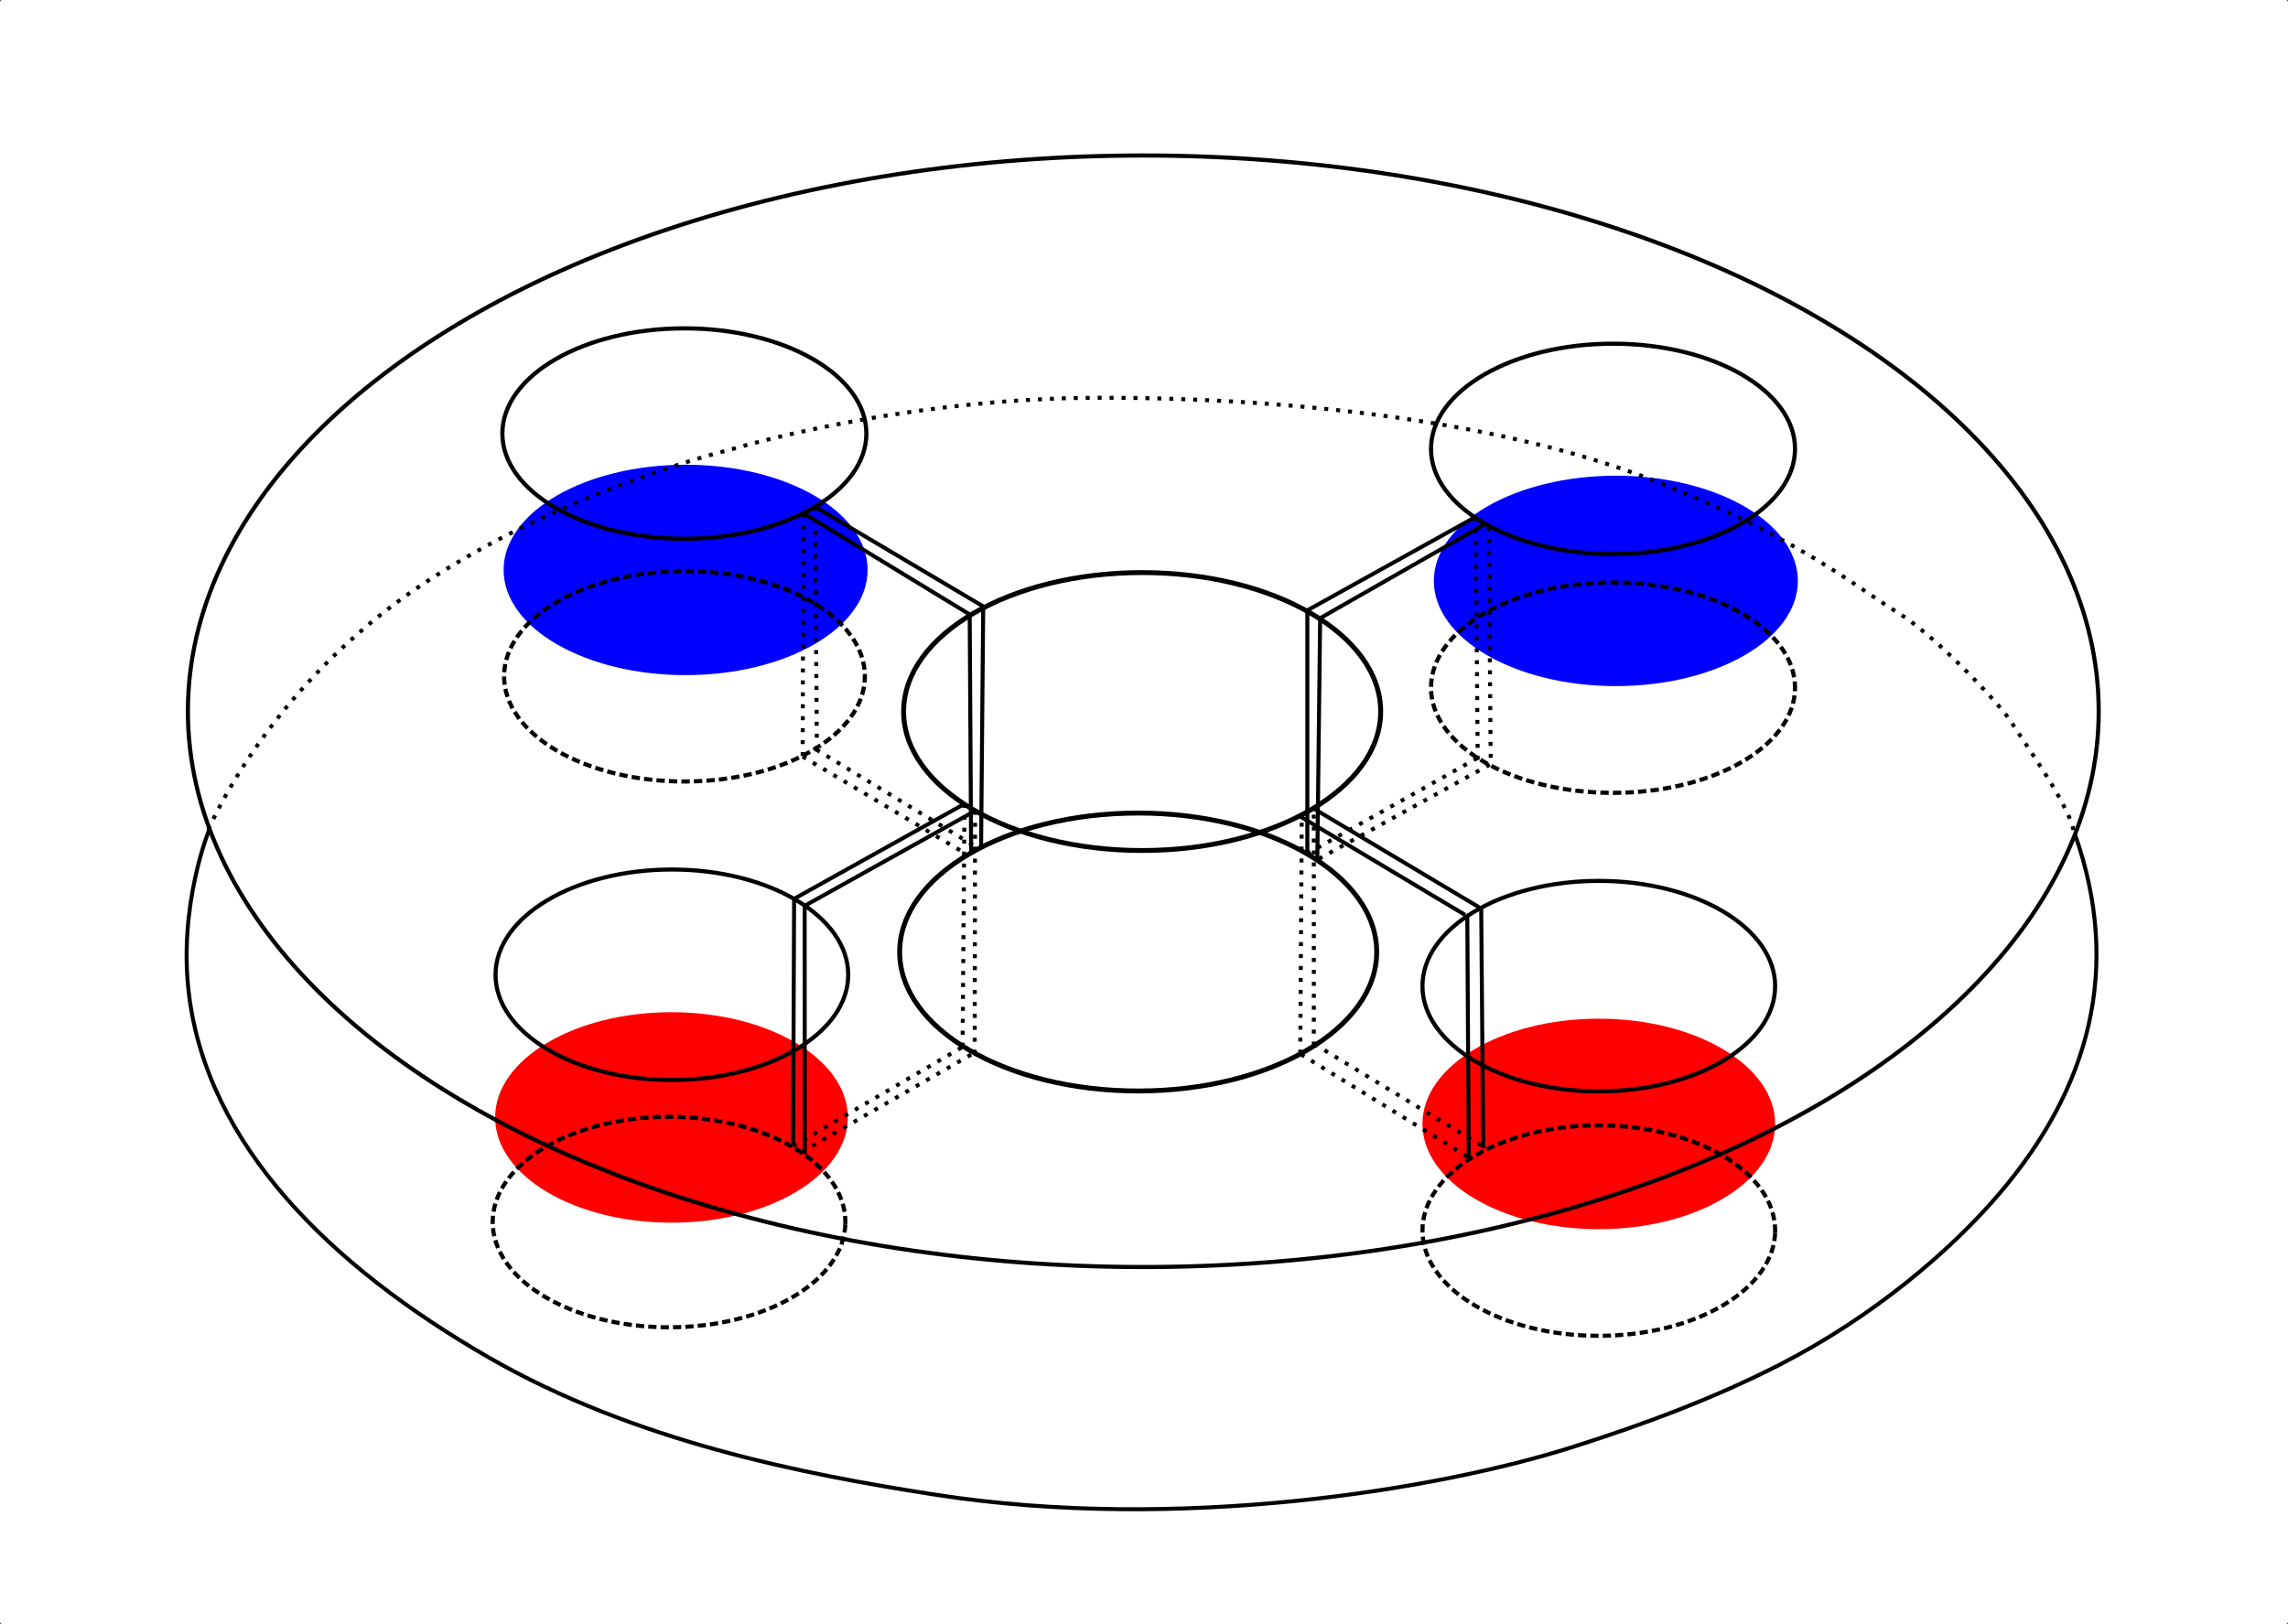 <?xml version="1.0" encoding="UTF-8" standalone="no"?>
<!-- Created with Inkscape (http://www.inkscape.org/) -->

<svg
   xmlns:dc="http://purl.org/dc/elements/1.1/"
   xmlns:cc="http://creativecommons.org/ns#"
   xmlns:rdf="http://www.w3.org/1999/02/22-rdf-syntax-ns#"
   xmlns:svg="http://www.w3.org/2000/svg"
   xmlns="http://www.w3.org/2000/svg"
   xmlns:sodipodi="http://sodipodi.sourceforge.net/DTD/sodipodi-0.dtd"
   xmlns:inkscape="http://www.inkscape.org/namespaces/inkscape"
   width="152.076mm"
   height="107.977mm"
   viewBox="0 0 152.076 107.977"
   version="1.1"
   id="svg17561"
   inkscape:version="0.92.2 (5c3e80d, 2017-08-06)"
   sodipodi:docname="Eigenmode2.svg">
  <rect x="0" y="0" width="152.076" height="107.977" fill="#333333" stroke="none"/>
  <defs
     id="defs17555" />
  <sodipodi:namedview
     id="base"
     pagecolor="#ffffff"
     bordercolor="#666666"
     borderopacity="1.0"
     inkscape:pageopacity="0.0"
     inkscape:pageshadow="2"
     inkscape:zoom="0.49497475"
     inkscape:cx="205.44"
     inkscape:cy="322.38081"
     inkscape:document-units="mm"
     inkscape:current-layer="layer1"
     showgrid="false"
     inkscape:window-width="1536"
     inkscape:window-height="801"
     inkscape:window-x="-8"
     inkscape:window-y="-8"
     inkscape:window-maximized="1"
     fit-margin-top="0"
     fit-margin-left="0"
     fit-margin-right="0"
     fit-margin-bottom="0" />
  <g
     inkscape:label="Layer 1"
     inkscape:groupmode="layer"
     id="layer1"
     transform="translate(-35.929,-96.518)">
    <rect
       style="fill:#ffffff;fill-opacity:1;stroke:none;stroke-width:0.265;stroke-linecap:square;stroke-linejoin:miter;stroke-miterlimit:4;stroke-dasharray:0.265, 0.529;stroke-dashoffset:0;stroke-opacity:1;paint-order:fill markers stroke"
       id="rect20129"
       width="152.076"
       height="107.977"
       x="35.929"
       y="96.518"
       ry="0.142" />
    <ellipse
       style="fill:#ff0000;fill-opacity:1;stroke:none;stroke-width:0.274;stroke-linecap:square;stroke-linejoin:miter;stroke-miterlimit:4;stroke-dasharray:none;stroke-dashoffset:0;stroke-opacity:1;paint-order:fill markers stroke"
       id="path17205-1-8-5-1-1"
       cx="80.559"
       cy="-170.813"
       rx="11.721"
       ry="6.997"
       transform="scale(1,-1)" />
    <ellipse
       style="fill:#ff0000;fill-opacity:1;stroke:none;stroke-width:0.274;stroke-linecap:square;stroke-linejoin:miter;stroke-miterlimit:4;stroke-dasharray:none;stroke-dashoffset:0;stroke-opacity:1;paint-order:fill markers stroke"
       id="path17205-1-8-5-1-7-8-6-5"
       cx="142.196"
       cy="-171.243"
       rx="11.721"
       ry="6.997"
       transform="scale(1,-1)" />
    <ellipse
       style="fill:#0000ff;fill-opacity:1;stroke:none;stroke-width:0.278;stroke-linecap:square;stroke-linejoin:miter;stroke-miterlimit:4;stroke-dasharray:none;stroke-dashoffset:0;stroke-opacity:1;paint-order:fill markers stroke"
       id="path17205-1-8-8"
       cx="143.33"
       cy="-135.14"
       rx="12.097"
       ry="6.994"
       transform="scale(1,-1)" />
    <ellipse
       style="fill:#0000ff;fill-opacity:1;stroke:none;stroke-width:0.278;stroke-linecap:square;stroke-linejoin:miter;stroke-miterlimit:4;stroke-dasharray:none;stroke-dashoffset:0;stroke-opacity:1;paint-order:fill markers stroke"
       id="path17205-6"
       cx="81.499"
       cy="134.41"
       rx="12.097"
       ry="6.994" />
    <ellipse
       style="fill:none;fill-opacity:1;stroke:#000000;stroke-width:0.275;stroke-linecap:square;stroke-linejoin:miter;stroke-miterlimit:4;stroke-dasharray:none;stroke-dashoffset:0;stroke-opacity:1;paint-order:fill markers stroke"
       id="path17188"
       cx="111.92"
       cy="143.807"
       rx="63.503"
       ry="36.951" />
    <ellipse
       style="fill:none;fill-opacity:1;stroke:#000000;stroke-width:0.278;stroke-linecap:square;stroke-linejoin:miter;stroke-miterlimit:4;stroke-dasharray:none;stroke-dashoffset:0;stroke-opacity:1;paint-order:fill markers stroke"
       id="path17205"
       cx="81.417"
       cy="125.343"
       rx="12.097"
       ry="6.994" />
    <ellipse
       style="fill:none;fill-opacity:1;stroke:#000000;stroke-width:0.277;stroke-linecap:square;stroke-linejoin:miter;stroke-miterlimit:4;stroke-dasharray:0.277, 0.554;stroke-dashoffset:0;stroke-opacity:1;paint-order:fill markers stroke"
       id="path17205-1"
       cx="81.424"
       cy="141.482"
       rx="11.991"
       ry="6.995" />
    <ellipse
       style="fill:none;fill-opacity:1;stroke:#000000;stroke-width:0.278;stroke-linecap:square;stroke-linejoin:miter;stroke-miterlimit:4;stroke-dasharray:none;stroke-dashoffset:0;stroke-opacity:1;paint-order:fill markers stroke"
       id="path17205-1-8"
       cx="143.141"
       cy="-126.363"
       rx="12.097"
       ry="6.994"
       transform="scale(1,-1)" />
    <ellipse
       style="fill:none;fill-opacity:1;stroke:#000000;stroke-width:0.278;stroke-linecap:square;stroke-linejoin:miter;stroke-miterlimit:4;stroke-dasharray:0.278, 0.557;stroke-dashoffset:0;stroke-opacity:1;paint-order:fill markers stroke"
       id="path17205-1-8-5"
       cx="143.141"
       cy="-142.238"
       rx="12.097"
       ry="6.994"
       transform="scale(1,-1)" />
    <ellipse
       style="fill:none;fill-opacity:1;stroke:#000000;stroke-width:0.274;stroke-linecap:square;stroke-linejoin:miter;stroke-miterlimit:4;stroke-dasharray:none;stroke-dashoffset:0;stroke-opacity:1;paint-order:fill markers stroke"
       id="path17205-1-8-5-1"
       cx="80.586"
       cy="-161.326"
       rx="11.721"
       ry="6.997"
       transform="scale(1,-1)" />
    <ellipse
       style="fill:none;fill-opacity:1;stroke:#000000;stroke-width:0.274;stroke-linecap:square;stroke-linejoin:miter;stroke-miterlimit:4;stroke-dasharray:0.274, 0.548;stroke-dashoffset:0;stroke-opacity:1;paint-order:fill markers stroke"
       id="path17205-1-8-5-1-7"
       cx="80.397"
       cy="-177.768"
       rx="11.721"
       ry="6.997"
       transform="scale(1,-1)" />
    <ellipse
       style="fill:none;fill-opacity:1;stroke:#000000;stroke-width:0.274;stroke-linecap:square;stroke-linejoin:miter;stroke-miterlimit:4;stroke-dasharray:0.274, 0.548;stroke-dashoffset:0;stroke-opacity:1;paint-order:fill markers stroke"
       id="path17205-1-8-5-1-7-8"
       cx="142.196"
       cy="-178.335"
       rx="11.721"
       ry="6.997"
       transform="scale(1,-1)" />
    <ellipse
       style="fill:none;fill-opacity:1;stroke:#000000;stroke-width:0.274;stroke-linecap:square;stroke-linejoin:miter;stroke-miterlimit:4;stroke-dasharray:none;stroke-dashoffset:0;stroke-opacity:1;paint-order:fill markers stroke"
       id="path17205-1-8-5-1-7-8-6"
       cx="142.196"
       cy="-162.082"
       rx="11.721"
       ry="6.997"
       transform="scale(1,-1)" />
    <ellipse
       style="fill:none;fill-opacity:1;stroke:#000000;stroke-width:0.325;stroke-linecap:square;stroke-linejoin:miter;stroke-miterlimit:4;stroke-dasharray:none;stroke-dashoffset:0;stroke-opacity:1;paint-order:fill markers stroke"
       id="path17312"
       cx="111.844"
       cy="143.826"
       ry="9.239"
       rx="15.854" />
    <ellipse
       style="fill:none;fill-opacity:1;stroke:#000000;stroke-width:0.325;stroke-linecap:square;stroke-linejoin:miter;stroke-miterlimit:4;stroke-dasharray:none;stroke-dashoffset:0;stroke-opacity:1;paint-order:fill markers stroke"
       id="path17312-7"
       cx="111.58"
       cy="159.814"
       rx="15.854"
       ry="9.239" />
    <path
       style="fill:none;stroke:#000000;stroke-width:0.265px;stroke-linecap:butt;stroke-linejoin:miter;stroke-opacity:1"
       d="m 122.821,137.1 11.125,-6.181"
       id="path17329"
       inkscape:connector-curvature="0"
       sodipodi:nodetypes="cc" />
    <path
       style="fill:none;stroke:#000000;stroke-width:0.265px;stroke-linecap:butt;stroke-linejoin:miter;stroke-opacity:1"
       d="m 123.589,137.668 11.058,-6.314"
       id="path17340"
       inkscape:connector-curvature="0"
       sodipodi:nodetypes="cc" />
    <path
       style="fill:none;stroke:#000000;stroke-width:0.265px;stroke-linecap:butt;stroke-linejoin:miter;stroke-opacity:1"
       d="M 100.5,137.443 89.326,130.639"
       id="path17342"
       inkscape:connector-curvature="0" />
    <path
       style="fill:none;stroke:#000000;stroke-width:0.265px;stroke-linecap:butt;stroke-linejoin:miter;stroke-opacity:1"
       d="M 101.351,136.876 90.106,130.214"
       id="path17344"
       inkscape:connector-curvature="0" />
    <path
       style="fill:none;stroke:#000000;stroke-width:0.265;stroke-linecap:butt;stroke-linejoin:miter;stroke-miterlimit:4;stroke-dasharray:0.265, 0.529;stroke-dashoffset:0;stroke-opacity:1"
       d="m 89.326,130.639 -0.047,16.182"
       id="path17346"
       inkscape:connector-curvature="0" />
    <path
       style="fill:none;stroke:#000000;stroke-width:0.265;stroke-linecap:butt;stroke-linejoin:miter;stroke-miterlimit:4;stroke-dasharray:0.265, 0.529;stroke-dashoffset:0;stroke-opacity:1"
       d="m 90.106,130.214 0.118,15.993"
       id="path17348"
       inkscape:connector-curvature="0" />
    <path
       style="fill:none;stroke:#000000;stroke-width:0.265;stroke-linecap:butt;stroke-linejoin:miter;stroke-miterlimit:4;stroke-dasharray:0.265, 0.529;stroke-dashoffset:0;stroke-opacity:1"
       d="M 89.279,146.821 100.146,153.294"
       id="path17350"
       inkscape:connector-curvature="0" />
    <path
       style="fill:none;stroke:#000000;stroke-width:0.265;stroke-linecap:butt;stroke-linejoin:miter;stroke-miterlimit:4;stroke-dasharray:0.265, 0.529;stroke-dashoffset:0;stroke-opacity:1"
       d="m 90.191,146.357 10.772,6.567"
       id="path17352"
       inkscape:connector-curvature="0" />
    <path
       style="fill:none;stroke:#000000;stroke-width:0.265px;stroke-linecap:butt;stroke-linejoin:miter;stroke-opacity:1"
       d="m 88.711,156.276 11.326,-6.314"
       id="path17354"
       inkscape:connector-curvature="0" />
    <path
       style="fill:none;stroke:#000000;stroke-width:0.265px;stroke-linecap:butt;stroke-linejoin:miter;stroke-opacity:1"
       d="m 89.412,156.744 11.326,-6.314"
       id="path17356"
       inkscape:connector-curvature="0" />
    <path
       style="fill:none;stroke:#000000;stroke-width:0.265px;stroke-linecap:butt;stroke-linejoin:miter;stroke-opacity:1"
       d="m 88.711,156.276 -0.069,16.436"
       id="path17358"
       inkscape:connector-curvature="0" />
    <path
       style="fill:none;stroke:#000000;stroke-width:0.265px;stroke-linecap:butt;stroke-linejoin:miter;stroke-opacity:1"
       d="m 89.412,156.744 0.009,16.512"
       id="path17360"
       inkscape:connector-curvature="0" />
    <path
       style="fill:none;stroke:#000000;stroke-width:0.265;stroke-linecap:butt;stroke-linejoin:miter;stroke-miterlimit:4;stroke-dasharray:0.265, 0.529;stroke-dashoffset:0;stroke-opacity:1"
       d="m 89.228,173.098 11.484,-6.598"
       id="path17362"
       inkscape:connector-curvature="0" />
    <path
       style="fill:none;stroke:#000000;stroke-width:0.265;stroke-linecap:butt;stroke-linejoin:miter;stroke-miterlimit:4;stroke-dasharray:0.265, 0.529;stroke-dashoffset:0;stroke-opacity:1"
       d="m 88.641,172.713 11.268,-6.591"
       id="path17364"
       inkscape:connector-curvature="0" />
    <path
       style="fill:none;stroke:#000000;stroke-width:0.265;stroke-linecap:butt;stroke-linejoin:miter;stroke-miterlimit:4;stroke-dasharray:0.265, 0.529;stroke-dashoffset:0;stroke-opacity:1"
       d="m 100.738,150.43 -0.025,16.07"
       id="path17366"
       inkscape:connector-curvature="0" />
    <path
       style="fill:none;stroke:#000000;stroke-width:0.265;stroke-linecap:butt;stroke-linejoin:miter;stroke-miterlimit:4;stroke-dasharray:0.265, 0.529;stroke-dashoffset:0;stroke-opacity:1"
       d="m 100.036,149.962 -0.126,16.159"
       id="path17368"
       inkscape:connector-curvature="0" />
    <path
       style="fill:none;stroke:#000000;stroke-width:0.265px;stroke-linecap:butt;stroke-linejoin:miter;stroke-opacity:1"
       d="m 100.382,137.466 0.095,15.733"
       id="path17370"
       inkscape:connector-curvature="0" />
    <path
       style="fill:none;stroke:#000000;stroke-width:0.265px;stroke-linecap:butt;stroke-linejoin:miter;stroke-opacity:1"
       d="m 101.28,136.947 -0.142,15.922"
       id="path17372"
       inkscape:connector-curvature="0" />
    <path
       style="fill:none;stroke:#000000;stroke-width:0.265px;stroke-linecap:butt;stroke-linejoin:miter;stroke-opacity:1"
       d="M 122.824,137.183 V 153.294"
       id="path17376"
       inkscape:connector-curvature="0" />
    <path
       style="fill:none;stroke:#000000;stroke-width:0.265px;stroke-linecap:butt;stroke-linejoin:miter;stroke-opacity:1"
       d="m 123.675,137.608 -0.189,16.111"
       id="path17378"
       inkscape:connector-curvature="0" />
    <path
       style="fill:none;stroke:#000000;stroke-width:0.265;stroke-linecap:butt;stroke-linejoin:miter;stroke-miterlimit:4;stroke-dasharray:0.265, 0.529;stroke-dashoffset:0;stroke-opacity:1"
       d="m 134.013,130.886 0.134,16.17"
       id="path17380"
       inkscape:connector-curvature="0" />
    <path
       style="fill:none;stroke:#000000;stroke-width:0.265;stroke-linecap:butt;stroke-linejoin:miter;stroke-miterlimit:4;stroke-dasharray:0.265, 0.529;stroke-dashoffset:0;stroke-opacity:1"
       d="m 134.881,131.554 0.134,15.802"
       id="path17382"
       inkscape:connector-curvature="0" />
    <path
       style="fill:none;stroke:#000000;stroke-width:0.265;stroke-linecap:butt;stroke-linejoin:miter;stroke-miterlimit:4;stroke-dasharray:0.265, 0.529;stroke-dashoffset:0;stroke-opacity:1"
       d="m 134.113,146.922 -11.292,6.348"
       id="path17384"
       inkscape:connector-curvature="0" />
    <path
       style="fill:none;stroke:#000000;stroke-width:0.265;stroke-linecap:butt;stroke-linejoin:miter;stroke-miterlimit:4;stroke-dasharray:0.265, 0.529;stroke-dashoffset:0;stroke-opacity:1"
       d="m 134.948,147.356 -11.392,6.281"
       id="path17386"
       inkscape:connector-curvature="0" />
    <path
       style="fill:none;stroke:#000000;stroke-width:0.265;stroke-linecap:butt;stroke-linejoin:miter;stroke-miterlimit:4;stroke-dasharray:0.265, 0.529;stroke-dashoffset:0;stroke-opacity:1"
       d="m 122.399,166.618 11.15,6.851"
       id="path17392"
       inkscape:connector-curvature="0" />
    <path
       style="fill:none;stroke:#000000;stroke-width:0.265px;stroke-linecap:butt;stroke-linejoin:miter;stroke-opacity:1"
       d="m 133.55,173.468 -0.095,-16.064"
       id="path17396"
       inkscape:connector-curvature="0" />
    <path
       style="fill:none;stroke:#000000;stroke-width:0.265;stroke-linecap:butt;stroke-linejoin:miter;stroke-miterlimit:4;stroke-dasharray:0.265, 0.529;stroke-dashoffset:0;stroke-opacity:1"
       d="m 123.289,165.932 11.426,6.949"
       id="path17478"
       inkscape:connector-curvature="0" />
    <path
       style="fill:none;stroke:#000000;stroke-width:0.265px;stroke-linecap:butt;stroke-linejoin:miter;stroke-opacity:1"
       d="m 134.38,156.878 0.134,15.969"
       id="path17480"
       inkscape:connector-curvature="0" />
    <path
       style="fill:none;stroke:#000000;stroke-width:0.265;stroke-linecap:butt;stroke-linejoin:miter;stroke-miterlimit:4;stroke-dasharray:0.265, 0.529;stroke-dashoffset:0;stroke-opacity:1"
       d="m 122.353,166.566 0.1,-15.903"
       id="path17482"
       inkscape:connector-curvature="0" />
    <path
       style="fill:none;stroke:#000000;stroke-width:0.265px;stroke-linecap:butt;stroke-linejoin:miter;stroke-opacity:1"
       d="m 122.286,150.764 11.025,6.582"
       id="path17484"
       inkscape:connector-curvature="0" />
    <path
       style="fill:none;stroke:#000000;stroke-width:0.265;stroke-linecap:butt;stroke-linejoin:miter;stroke-miterlimit:4;stroke-dasharray:0.265, 0.529;stroke-dashoffset:0;stroke-opacity:1"
       d="m 123.255,166.032 v -15.769"
       id="path17486"
       inkscape:connector-curvature="0" />
    <path
       style="fill:none;stroke:#000000;stroke-width:0.265px;stroke-linecap:butt;stroke-linejoin:miter;stroke-opacity:1"
       d="m 123.222,150.263 11.025,6.582"
       id="path17488"
       inkscape:connector-curvature="0" />
    <path
       style="fill:none;stroke:#000000;stroke-width:0.265px;stroke-linecap:butt;stroke-linejoin:miter;stroke-opacity:1"
       d="m 49.865,151.599 c 0,0 -2.129,5.12 -1.366,11.111 1.266,9.943 9.322,17.949 19.877,24.037 9.681,5.584 20.871,7.782 29.82,9.162 16.08,2.479 33.284,-0.342 42.188,-3.162 5.034,-1.594 9.61,-3.333 13.844,-5.502 6.258,-3.207 11.375,-7.597 14.58,-11.352 6.032,-7.067 8.16,-15.017 5.037,-23.91"
       id="path17493"
       inkscape:connector-curvature="0"
       sodipodi:nodetypes="cssssssc" />
    <path
       style="fill:none;stroke:#000000;stroke-width:0.265;stroke-linecap:butt;stroke-linejoin:miter;stroke-miterlimit:4;stroke-dasharray:0.265, 0.529;stroke-dashoffset:0;stroke-opacity:1"
       d="m 49.781,151.688 c 0,0 3.88,-9.464 14.269,-16.347 9.605,-6.364 20.6,-8.977 20.6,-8.977 0,0 11.245,-3.402 24.474,-3.402 13.229,0 27.025,1.701 36.664,5.481 9.638,3.78 13.607,7.182 16.253,8.788 2.646,1.606 6.993,6.331 7.56,7.276 0.567,0.945 4.252,6.048 4.158,7.465"
       id="path17495"
       inkscape:connector-curvature="0"
       sodipodi:nodetypes="cscssccc" />
  </g>
</svg>

